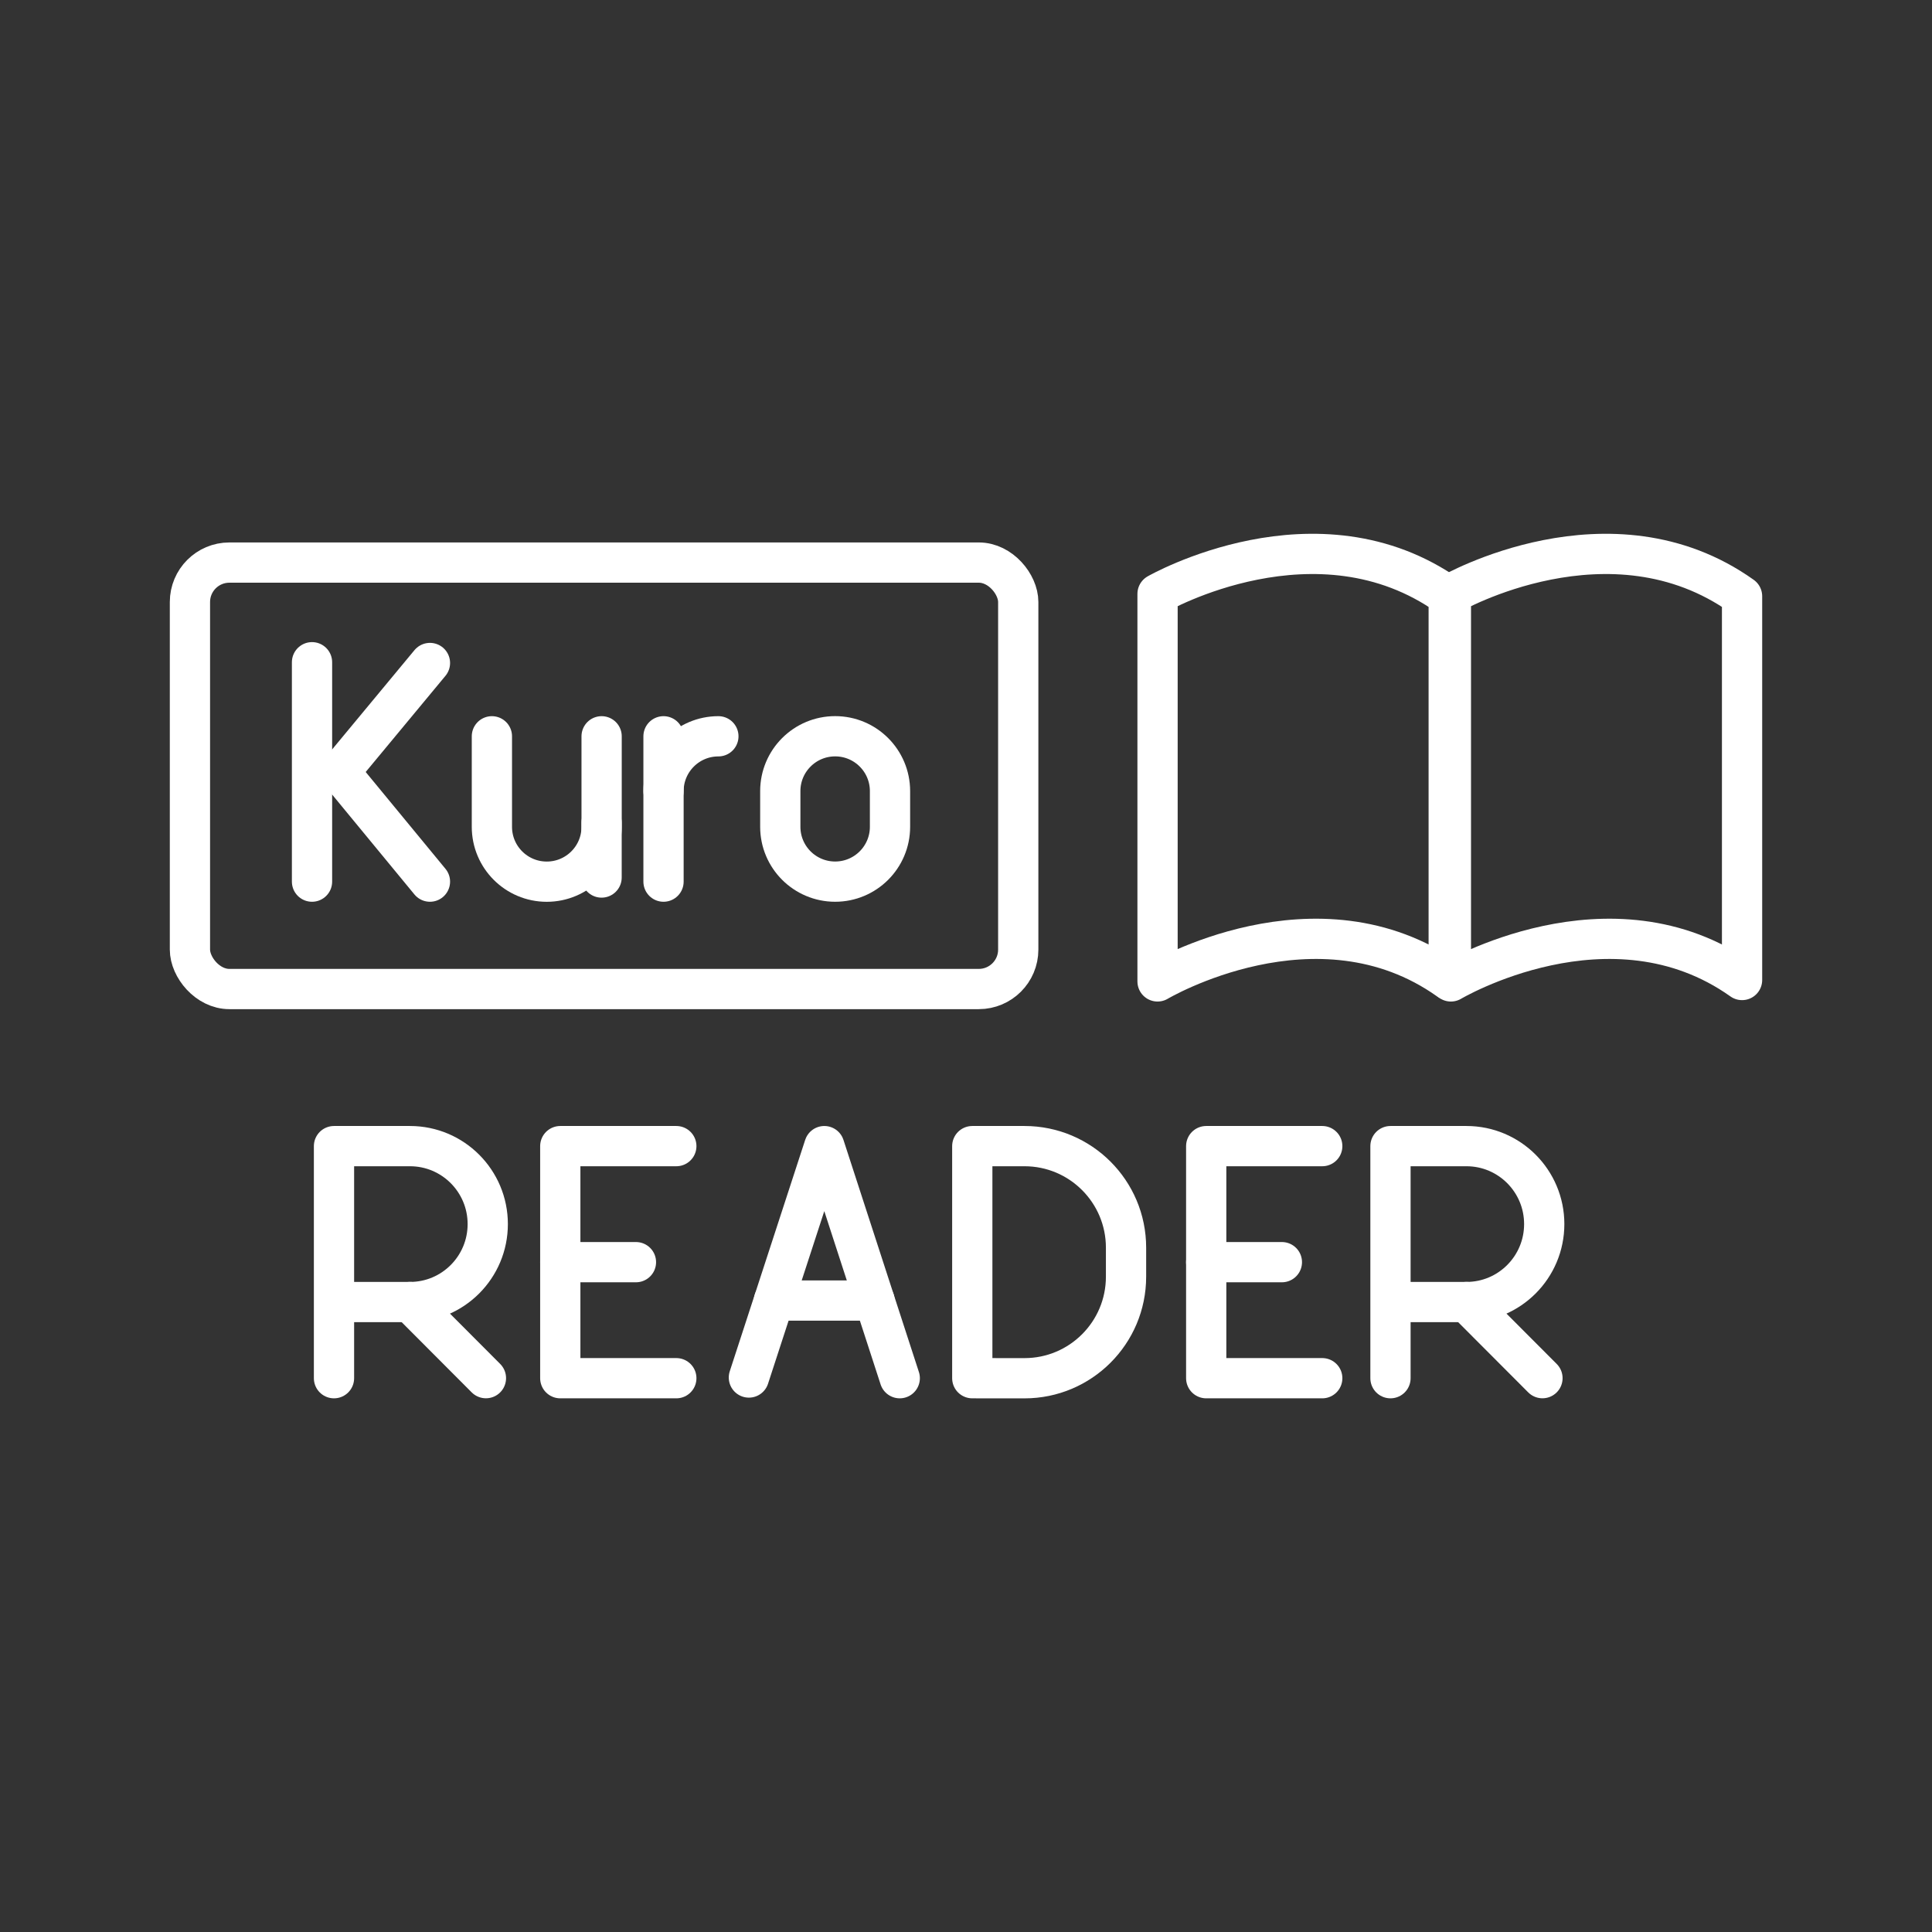 <?xml version="1.0" encoding="UTF-8" standalone="no"?>
<!-- Created with Inkscape (http://www.inkscape.org/) -->

<svg
   width="48"
   height="48"
   viewBox="0 0 48 48"
   version="1.1"
   id="svg5"
   xml:space="preserve"
   inkscape:version="1.2.2 (b0a8486541, 2022-12-01)"
   sodipodi:docname="kuro_reader.svg"
   xmlns:inkscape="http://www.inkscape.org/namespaces/inkscape"
   xmlns:sodipodi="http://sodipodi.sourceforge.net/DTD/sodipodi-0.dtd"
   xmlns="http://www.w3.org/2000/svg"
   xmlns:svg="http://www.w3.org/2000/svg"><rect x="0" y="0" width="48" height="48" fill="#333333" stroke="none"/><sodipodi:namedview
     id="namedview7"
     pagecolor="#505050"
     bordercolor="#eeeeee"
     borderopacity="1"
     inkscape:showpageshadow="0"
     inkscape:pageopacity="0"
     inkscape:pagecheckerboard="0"
     inkscape:deskcolor="#505050"
     inkscape:document-units="px"
     showgrid="false"
     inkscape:zoom="8"
     inkscape:cx="3.125"
     inkscape:cy="23.75"
     inkscape:window-width="1920"
     inkscape:window-height="1051"
     inkscape:window-x="1440"
     inkscape:window-y="0"
     inkscape:window-maximized="1"
     inkscape:current-layer="layer2" /><defs
     id="defs2">
	
<style
   id="style16310">.a{fill:none;stroke:#fff;stroke-linecap:round;stroke-linejoin:round;}</style><style
   id="style1994">.a{fill:none;stroke:#fff;stroke-linecap:round;stroke-linejoin:round;}</style><style
   id="style322">.a{fill:none;stroke:#fff;stroke-linecap:round;stroke-linejoin:round;}</style></defs><g
     inkscape:groupmode="layer"
     id="layer2"
     inkscape:label="KuroReader"><path
       class="st5"
       d="m 8.298,34.241 v -5.766 h 1.888 c 1.067,0 1.932,0.867 1.932,1.937 0,1.07 -0.865,1.937 -1.932,1.937 H 8.298"
       id="path2387-2"
       style="fill:none;stroke:#ffffff;stroke-width:1;stroke-linecap:round;stroke-linejoin:round;stroke-miterlimit:10;stroke-dasharray:none" /><line
       class="st5"
       x1="10.186"
       y1="32.348"
       x2="12.073"
       y2="34.24"
       id="line2391-9"
       style="fill:none;stroke:#ffffff;stroke-width:1;stroke-linecap:round;stroke-linejoin:round;stroke-miterlimit:10;stroke-dasharray:none" /><path
       class="st5"
       d="m 34.546,34.241 v -5.766 h 1.888 c 1.067,0 1.932,0.867 1.932,1.937 0,1.07 -0.865,1.937 -1.932,1.937 h -1.888"
       id="path2387-2-6"
       style="fill:none;stroke:#ffffff;stroke-width:1;stroke-linecap:round;stroke-linejoin:round;stroke-miterlimit:10;stroke-dasharray:none" /><line
       class="st5"
       x1="36.434"
       y1="32.348"
       x2="38.322"
       y2="34.24"
       id="line2391-9-2"
       style="fill:none;stroke:#ffffff;stroke-width:1;stroke-linecap:round;stroke-linejoin:round;stroke-miterlimit:10;stroke-dasharray:none" /><line
       class="st5"
       x1="7.752"
       y1="16.453"
       x2="7.752"
       y2="21.904"
       id="line2409-6"
       style="fill:none;stroke:#ffffff;stroke-width:1;stroke-linecap:round;stroke-linejoin:round;stroke-miterlimit:10;stroke-dasharray:none" /><polyline
       class="st5"
       points="10.682,21.904 8.437,19.179 10.682,16.472"
       id="polyline2411-7"
       style="fill:none;stroke:#ffffff;stroke-dasharray:none;stroke-linecap:round;stroke-linejoin:round;stroke-miterlimit:10;stroke-width:1" /><path
       class="st5"
       d="m 12.221,18.293 v 2.249 c 0,0.753 0.61,1.363 1.363,1.363 v 0 c 0.753,0 1.363,-0.61 1.363,-1.363 v -2.249"
       id="path2463-5"
       style="fill:none;stroke:#ffffff;stroke-width:1;stroke-linecap:round;stroke-linejoin:round;stroke-miterlimit:10;stroke-dasharray:none" /><line
       class="st5"
       x1="14.946"
       y1="20.439"
       x2="14.946"
       y2="21.802"
       id="line2465-3"
       style="fill:none;stroke:#ffffff;stroke-width:1;stroke-linecap:round;stroke-linejoin:round;stroke-miterlimit:10;stroke-dasharray:none" /><path
       class="st5"
       d="m 16.485,19.656 c 0,-0.753 0.61,-1.363 1.363,-1.363 v 0"
       id="path2485-5"
       style="fill:none;stroke:#ffffff;stroke-width:1;stroke-linecap:round;stroke-linejoin:round;stroke-miterlimit:10;stroke-dasharray:none" /><line
       class="st5"
       x1="16.485"
       y1="18.293"
       x2="16.485"
       y2="21.904"
       id="line2487-6"
       style="fill:none;stroke:#ffffff;stroke-width:1;stroke-linecap:round;stroke-linejoin:round;stroke-miterlimit:10;stroke-dasharray:none" /><line
       class="st5"
       x1="13.92"
       y1="31.358"
       x2="15.8"
       y2="31.358"
       id="line2653-9"
       style="fill:none;stroke:#ffffff;stroke-width:1;stroke-linecap:round;stroke-linejoin:round;stroke-miterlimit:10;stroke-dasharray:none" /><polyline
       class="st5"
       points="16.803,34.241 13.92,34.241 13.92,28.475 16.803,28.475"
       id="polyline2655-3"
       style="fill:none;stroke:#ffffff;stroke-dasharray:none;stroke-linecap:round;stroke-linejoin:round;stroke-miterlimit:10;stroke-width:1" /><line
       class="st5"
       x1="29.968"
       y1="31.358"
       x2="31.848"
       y2="31.358"
       id="line2653-9-6"
       style="fill:none;stroke:#ffffff;stroke-width:1;stroke-linecap:round;stroke-linejoin:round;stroke-miterlimit:10;stroke-dasharray:none" /><polyline
       class="st5"
       points="32.851,34.241 29.968,34.241 29.968,28.475 32.851,28.475"
       id="polyline2655-3-1"
       style="fill:none;stroke:#ffffff;stroke-dasharray:none;stroke-linecap:round;stroke-linejoin:round;stroke-miterlimit:10;stroke-width:1" /><path
       class="st5"
       d="m 24.156,34.241 v -5.766 h 1.297 c 1.393,0 2.523,1.129 2.523,2.523 v 0.721 c 0,1.393 -1.129,2.523 -2.523,2.523 z"
       id="path2659-6"
       style="fill:none;stroke:#ffffff;stroke-width:1;stroke-linecap:round;stroke-linejoin:round;stroke-miterlimit:10;stroke-dasharray:none" /><line
       class="st5"
       x1="21.727"
       y1="32.312"
       x2="19.229"
       y2="32.312"
       id="line3051-7"
       style="fill:none;stroke:#ffffff;stroke-width:1;stroke-linecap:round;stroke-linejoin:round;stroke-miterlimit:10;stroke-dasharray:none" /><polyline
       class="st5"
       points="18.606,34.224 20.48,28.475 22.354,34.241"
       id="polyline3055-0"
       style="fill:none;stroke:#ffffff;stroke-dasharray:none;stroke-linecap:round;stroke-linejoin:round;stroke-miterlimit:10;stroke-width:1" /><path
       class="st5"
       d="m 20.749,21.904 v 0 c -0.753,0 -1.363,-0.61 -1.363,-1.363 v -0.886 c 0,-0.753 0.61,-1.363 1.363,-1.363 v 0 c 0.753,0 1.363,0.61 1.363,1.363 v 0.886 c 0,0.753 -0.61,1.363 -1.363,1.363 z"
       id="path9733-0"
       style="fill:none;stroke:#ffffff;stroke-width:1;stroke-linecap:round;stroke-linejoin:round;stroke-miterlimit:10;stroke-dasharray:none" /><rect
       style="fill:none;fill-opacity:0;stroke:#ffffff;stroke-width:1;stroke-linecap:round;stroke-linejoin:round;stroke-dasharray:none"
       id="rect15150"
       width="20.579"
       height="10.595"
       x="4.719"
       y="13.977"
       ry="0.98" /><path
       style="fill:none;stroke:#ffffff;stroke-width:1;stroke-linecap:round;stroke-linejoin:round;stroke-dasharray:none;stroke-opacity:1"
       d="M 35.993,14.813 C 32.722,12.482 28.759,14.755 28.759,14.755 v 9.628 c 0,0 3.962,-2.357 7.234,-0.035 z"
       id="path15344-9" /><path
       style="fill:none;stroke:#ffffff;stroke-width:1;stroke-linecap:round;stroke-linejoin:round;stroke-dasharray:none;stroke-opacity:1"
       d="m 43.281,14.813 c -3.272,-2.331 -7.234,-0.058 -7.234,-0.058 v 9.628 c 0,0 3.963,-2.357 7.234,-0.035 z"
       id="path15344-9-2" /></g><style
     type="text/css"
     id="style182">
	.st0{display:none;}
	.st1{display:inline;}
	.st2{fill:none;stroke:#FFFF00;stroke-width:0.25;stroke-miterlimit:10;}
	.st3{fill:none;stroke:#FFFF00;stroke-width:0.1;stroke-miterlimit:10;}
	.st4{fill:#FFFF00;}
	.st5{fill:none;stroke:#FFFFFF;stroke-linecap:round;stroke-linejoin:round;stroke-miterlimit:10;}
	.st6{fill:#FFFFFF;}
</style><style
     type="text/css"
     id="style7454">
	.st0{display:none;}
	.st1{display:inline;}
	.st2{fill:none;stroke:#FFFF00;stroke-width:0.25;stroke-miterlimit:10;}
	.st3{fill:none;stroke:#FFFF00;stroke-width:0.1;stroke-miterlimit:10;}
	.st4{fill:#FFFF00;}
	.st5{fill:none;stroke:#FFFFFF;stroke-linecap:round;stroke-linejoin:round;stroke-miterlimit:10;}
	.st6{fill:#FFFFFF;}
</style></svg>
